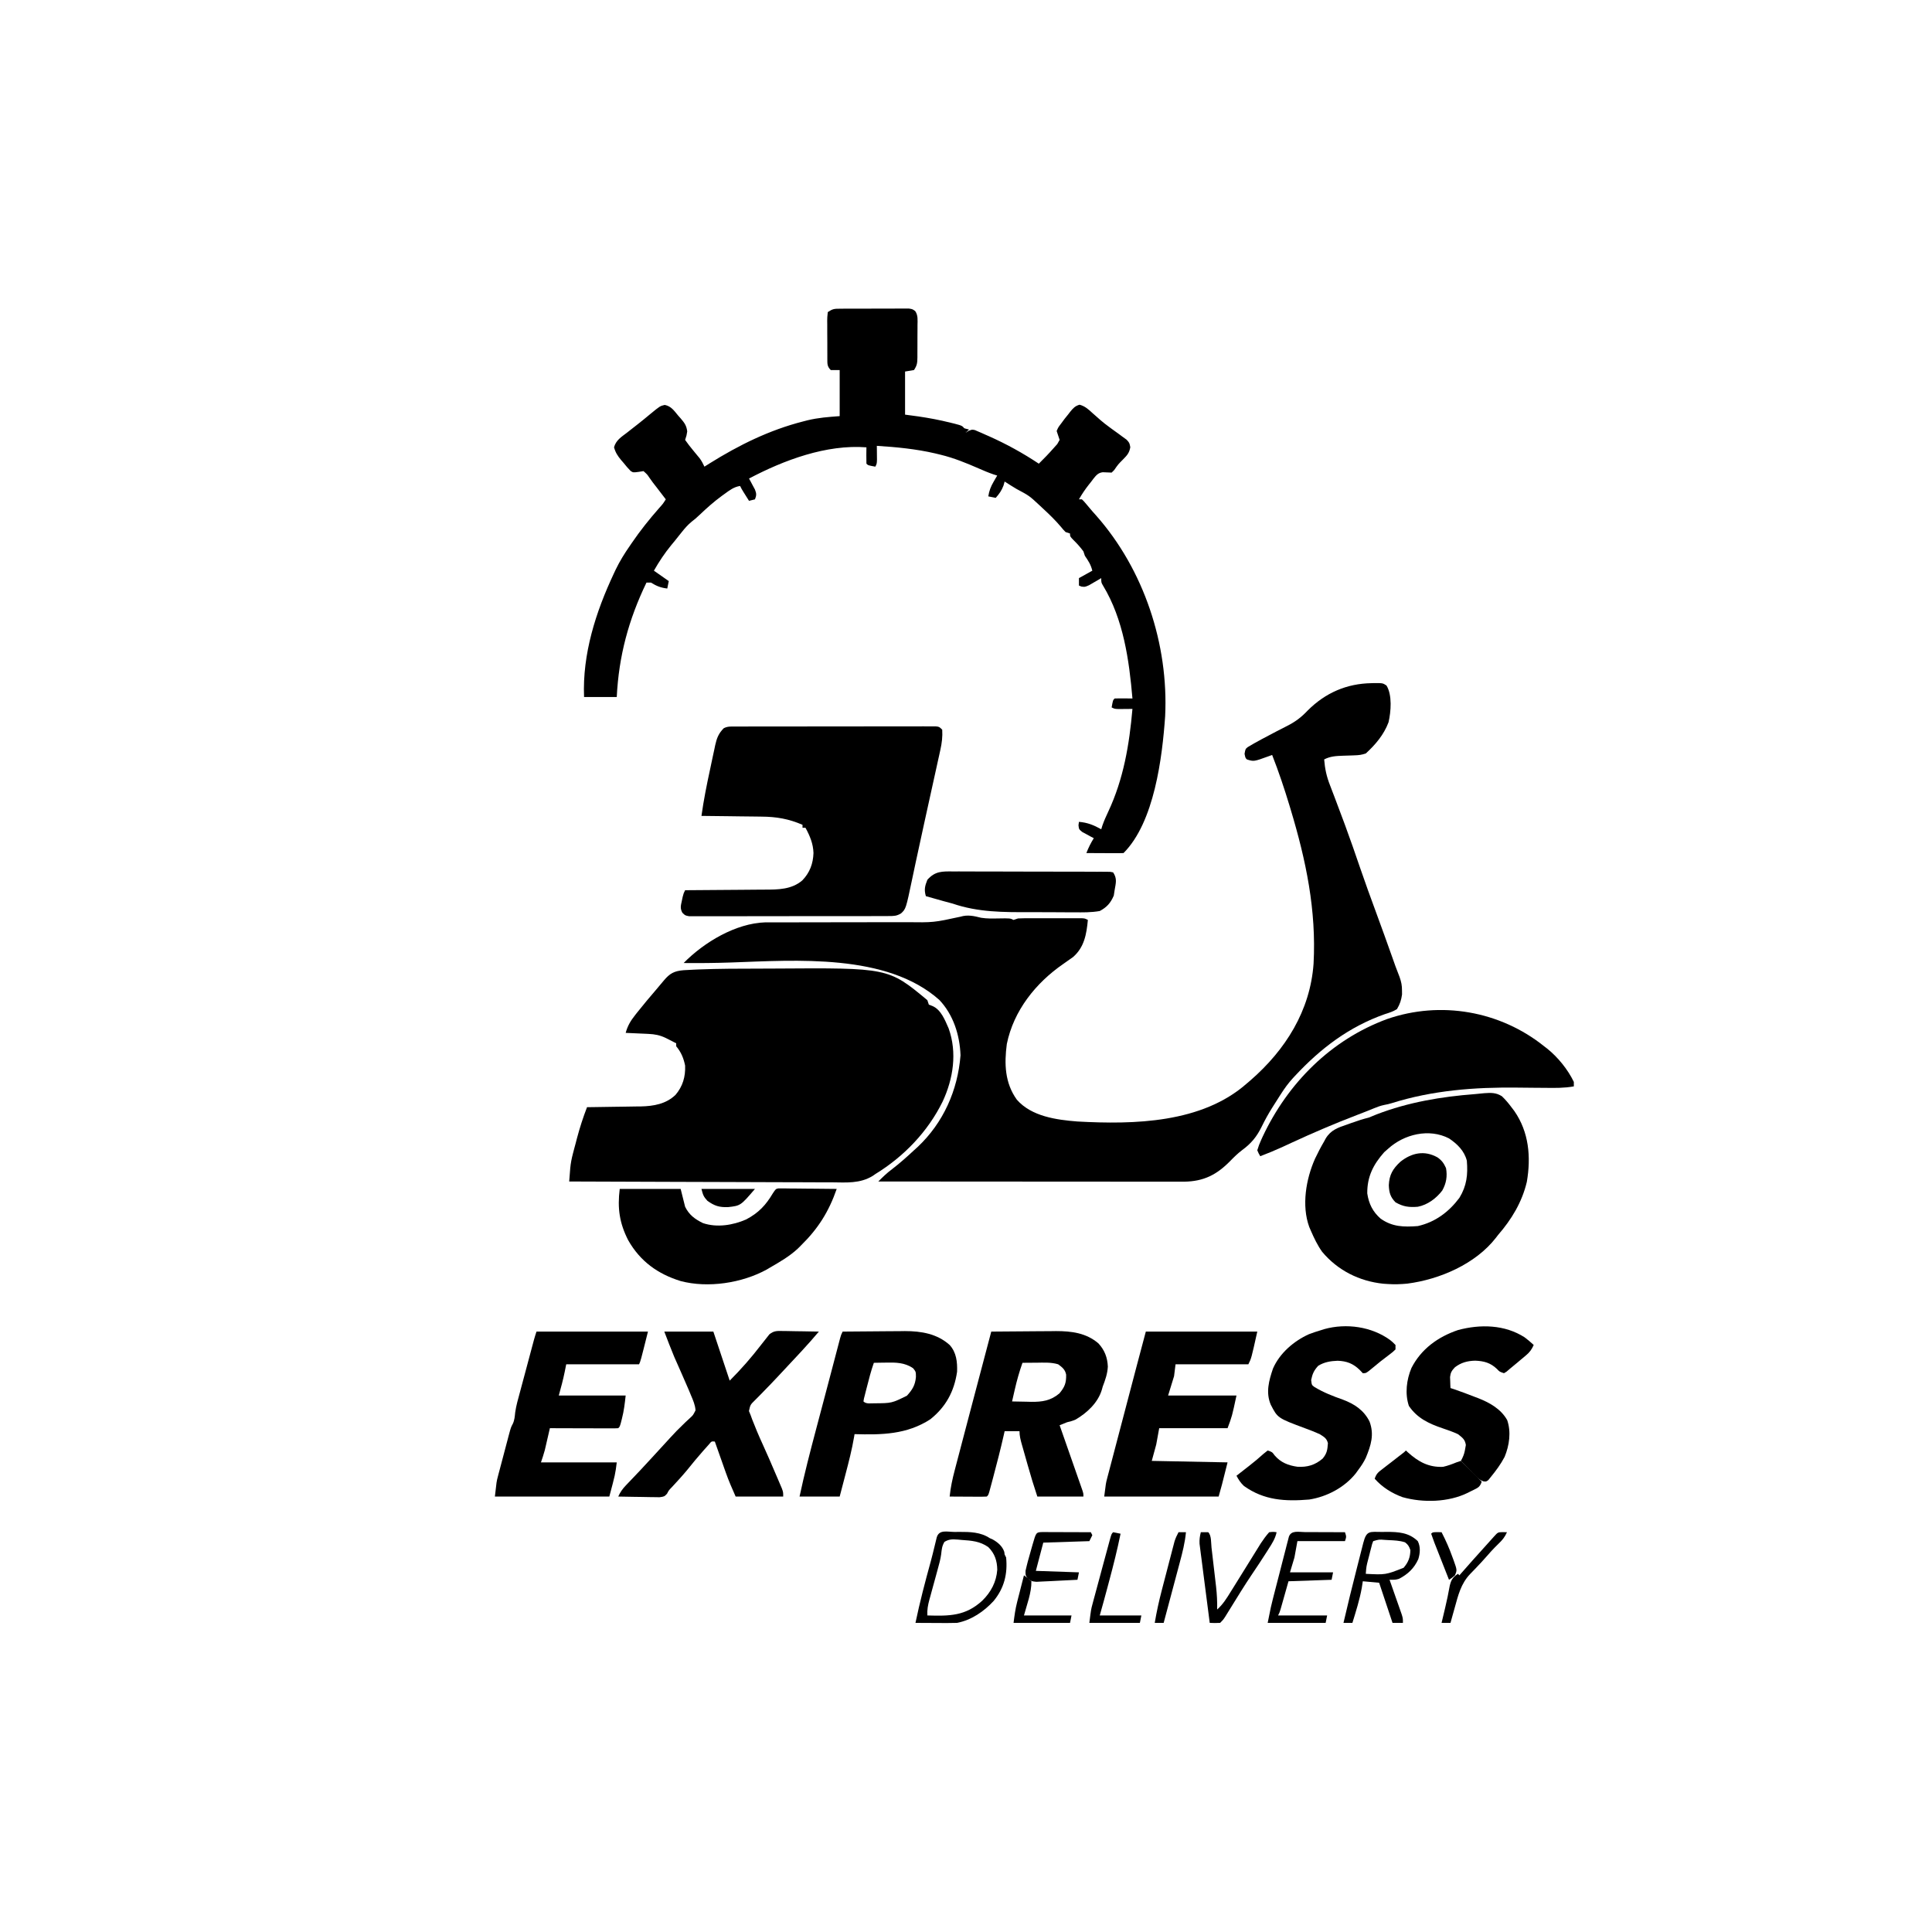 <?xml version="1.0" encoding="UTF-8"?>
<svg version="1.1" xmlns="http://www.w3.org/2000/svg" width="1300" height="1300">
<path d="M0 0 C1.607 -0.014 1.607 -0.014 3.246 -0.029 C4.981 -0.028 4.981 -0.028 6.75 -0.026 C7.937 -0.03 9.124 -0.035 10.348 -0.039 C12.859 -0.045 15.371 -0.045 17.883 -0.041 C21.735 -0.038 25.586 -0.061 29.438 -0.087 C31.875 -0.089 34.313 -0.09 36.75 -0.089 C37.906 -0.098 39.063 -0.107 40.254 -0.117 C41.861 -0.107 41.861 -0.107 43.5 -0.098 C44.444 -0.098 45.387 -0.099 46.359 -0.1 C48.75 0.275 48.75 0.275 50.555 1.579 C52.576 4.447 52.155 7.738 52.113 11.118 C52.114 12.267 52.114 12.267 52.115 13.438 C52.112 15.055 52.103 16.673 52.086 18.29 C52.063 20.766 52.066 23.24 52.072 25.716 C52.067 27.288 52.06 28.859 52.051 30.431 C52.052 31.172 52.053 31.912 52.054 32.675 C52.002 36.412 51.876 38.086 49.75 41.275 C46.78 41.77 46.78 41.77 43.75 42.275 C43.75 51.845 43.75 61.415 43.75 71.275 C46.658 71.667 49.566 72.058 52.562 72.462 C59.923 73.533 67.161 74.899 74.375 76.712 C75.186 76.905 75.996 77.098 76.831 77.297 C82.389 78.763 82.389 78.763 84.273 81.435 C84.431 82.042 84.588 82.649 84.75 83.275 C85.616 82.74 85.616 82.74 86.499 82.195 C88.75 81.275 88.75 81.275 90.71 81.655 C91.39 81.95 92.069 82.244 92.77 82.548 C93.537 82.874 94.305 83.201 95.096 83.537 C95.91 83.904 96.724 84.271 97.562 84.65 C98.828 85.204 98.828 85.204 100.119 85.769 C111.895 91.005 123.013 97.132 133.75 104.275 C137.181 100.892 140.514 97.463 143.688 93.837 C144.501 92.931 145.314 92.025 146.152 91.091 C146.943 89.697 146.943 89.697 147.75 88.275 C147.13 86.26 146.464 84.258 145.75 82.275 C146.82 79.794 146.82 79.794 148.75 77.275 C149.891 75.734 149.891 75.734 151.055 74.161 C151.908 73.092 152.764 72.026 153.625 70.962 C154.047 70.412 154.468 69.863 154.902 69.296 C156.824 66.931 158.201 65.428 161.176 64.599 C164.905 65.578 167.286 67.856 170.062 70.4 C171.22 71.421 172.379 72.44 173.539 73.458 C174.094 73.949 174.648 74.44 175.22 74.946 C177.061 76.545 178.97 78.021 180.938 79.462 C181.539 79.909 182.141 80.357 182.762 80.818 C184.318 81.958 185.885 83.082 187.457 84.2 C188.84 85.227 188.84 85.227 190.25 86.275 C191.106 86.893 191.962 87.512 192.844 88.15 C194.75 90.275 194.75 90.275 195.301 93.204 C194.602 97.102 193.195 98.594 190.438 101.4 C187.112 104.737 187.112 104.737 184.457 108.579 C183.894 109.139 183.33 109.698 182.75 110.275 C180.763 110.204 178.777 110.13 176.792 110.031 C173.551 110.418 172.268 112.202 170.283 114.652 C169.839 115.249 169.395 115.847 168.938 116.462 C168.474 117.04 168.011 117.618 167.533 118.214 C164.999 121.423 162.77 124.712 160.75 128.275 C161.41 128.275 162.07 128.275 162.75 128.275 C164.09 129.568 164.09 129.568 165.688 131.462 C166.31 132.2 166.933 132.937 167.574 133.697 C168.292 134.547 169.01 135.398 169.75 136.275 C170.581 137.208 171.413 138.141 172.27 139.103 C204.47 175.501 221.124 225.904 218.75 274.275 C216.822 301.794 211.51 345.514 190.75 366.275 C188.896 366.362 187.039 366.382 185.184 366.372 C184.059 366.369 182.934 366.366 181.775 366.363 C179.999 366.35 179.999 366.35 178.188 366.337 C177 366.333 175.812 366.328 174.588 366.323 C171.642 366.312 168.696 366.295 165.75 366.275 C167.133 362.697 168.706 359.526 170.75 356.275 C170.028 355.9 169.306 355.524 168.562 355.138 C167.634 354.626 166.706 354.114 165.75 353.587 C164.822 353.088 163.894 352.589 162.938 352.075 C160.75 350.275 160.75 350.275 160.438 347.568 C160.541 346.811 160.644 346.054 160.75 345.275 C166.524 345.756 170.709 347.459 175.75 350.275 C176.003 349.451 176.255 348.627 176.516 347.779 C177.66 344.53 178.996 341.521 180.466 338.415 C190.776 316.452 194.661 293.259 196.75 269.275 C195.485 269.292 195.485 269.292 194.195 269.31 C193.1 269.319 192.004 269.328 190.875 269.337 C189.239 269.355 189.239 269.355 187.57 269.372 C184.75 269.275 184.75 269.275 182.75 268.275 C183.625 263.4 183.625 263.4 184.75 262.275 C186.77 262.202 188.792 262.191 190.812 262.212 C191.917 262.221 193.022 262.23 194.16 262.24 C195.442 262.257 195.442 262.257 196.75 262.275 C194.528 236.4 190.696 209.027 176.98 186.349 C175.75 184.275 175.75 184.275 175.75 181.275 C175.002 181.719 174.255 182.164 173.484 182.622 C172.5 183.188 171.515 183.754 170.5 184.337 C169.525 184.906 168.551 185.474 167.547 186.06 C164.75 187.275 164.75 187.275 162.391 186.958 C161.849 186.733 161.308 186.507 160.75 186.275 C160.75 184.625 160.75 182.975 160.75 181.275 C163.72 179.625 166.69 177.975 169.75 176.275 C168.709 172.109 167.14 169.784 164.75 166.275 C164.42 165.285 164.09 164.295 163.75 163.275 C161.675 160.459 159.504 158.034 157 155.587 C154.75 153.275 154.75 153.275 154.75 151.275 C153.76 150.945 152.77 150.615 151.75 150.275 C150.211 148.699 150.211 148.699 148.57 146.697 C144.856 142.321 140.836 138.417 136.625 134.525 C135.935 133.879 135.246 133.233 134.535 132.568 C127.343 125.862 127.343 125.862 118.75 121.275 C116.036 119.68 113.389 117.99 110.75 116.275 C110.379 117.605 110.379 117.605 110 118.962 C108.711 122.379 107.15 124.554 104.75 127.275 C103.1 126.945 101.45 126.615 99.75 126.275 C100.331 122.514 101.402 119.744 103.312 116.462 C103.768 115.672 104.223 114.882 104.691 114.068 C105.041 113.476 105.39 112.884 105.75 112.275 C104.894 112.003 104.038 111.731 103.156 111.45 C99.762 110.279 96.533 108.916 93.25 107.462 C84.981 103.854 76.532 100.399 67.75 98.275 C66.528 97.977 65.306 97.679 64.047 97.372 C51.026 94.356 38.074 93.116 24.75 92.275 C24.762 93.118 24.773 93.961 24.785 94.829 C24.794 95.925 24.803 97.021 24.812 98.15 C24.824 99.24 24.836 100.331 24.848 101.454 C24.75 104.275 24.75 104.275 23.75 106.275 C18.875 105.4 18.875 105.4 17.75 104.275 C17.678 102.422 17.666 100.566 17.688 98.712 C17.697 97.7 17.706 96.688 17.715 95.646 C17.732 94.472 17.732 94.472 17.75 93.275 C-9.202 91.188 -37.786 101.883 -61.25 114.275 C-60.691 115.288 -60.691 115.288 -60.121 116.322 C-59.648 117.214 -59.175 118.106 -58.688 119.025 C-58.212 119.906 -57.736 120.788 -57.246 121.697 C-56.17 124.482 -56.185 125.544 -57.25 128.275 C-58.57 128.605 -59.89 128.935 -61.25 129.275 C-62.064 127.984 -62.876 126.692 -63.688 125.4 C-64.14 124.68 -64.592 123.961 -65.059 123.22 C-66.25 121.275 -66.25 121.275 -67.25 119.275 C-71.416 119.867 -74.43 122.243 -77.75 124.65 C-78.362 125.089 -78.974 125.529 -79.605 125.982 C-84.965 129.911 -89.819 134.253 -94.629 138.829 C-97.25 141.275 -97.25 141.275 -99.82 143.275 C-102.455 145.443 -104.437 147.734 -106.562 150.4 C-107.339 151.37 -108.115 152.341 -108.914 153.341 C-109.685 154.309 -110.456 155.277 -111.25 156.275 C-111.959 157.129 -112.668 157.984 -113.398 158.865 C-117.958 164.393 -121.694 170.051 -125.25 176.275 C-121.95 178.585 -118.65 180.895 -115.25 183.275 C-115.58 184.925 -115.91 186.575 -116.25 188.275 C-120.691 187.758 -123.482 186.617 -127.25 184.275 C-128.24 184.275 -129.23 184.275 -130.25 184.275 C-142.272 209.164 -148.885 233.708 -150.25 261.275 C-157.51 261.275 -164.77 261.275 -172.25 261.275 C-173.424 232.327 -164.371 204.057 -152.188 178.15 C-151.788 177.297 -151.389 176.445 -150.978 175.566 C-148.188 169.786 -144.924 164.531 -141.25 159.275 C-140.847 158.684 -140.445 158.093 -140.03 157.484 C-134.409 149.247 -128.3 141.621 -121.719 134.138 C-119.207 131.344 -119.207 131.344 -117.25 128.275 C-118.811 126.232 -120.374 124.19 -121.938 122.15 C-122.59 121.295 -122.59 121.295 -123.256 120.423 C-124.138 119.273 -125.029 118.13 -125.927 116.992 C-126.808 115.848 -127.651 114.673 -128.452 113.471 C-129.744 111.529 -129.744 111.529 -132.25 109.275 C-133.938 109.54 -133.938 109.54 -135.66 109.81 C-139.25 110.275 -139.25 110.275 -140.933 109.165 C-142.65 107.429 -144.172 105.626 -145.688 103.712 C-146.228 103.09 -146.769 102.468 -147.326 101.827 C-149.665 98.998 -151.106 96.8 -152.086 93.236 C-150.743 88.48 -147.272 86.37 -143.438 83.462 C-142.665 82.853 -141.893 82.245 -141.097 81.617 C-139.546 80.395 -137.989 79.179 -136.426 77.969 C-133.527 75.711 -130.702 73.373 -127.875 71.025 C-121.15 65.486 -121.15 65.486 -117.957 64.736 C-113.629 65.597 -111.669 68.6 -108.938 71.9 C-108.388 72.517 -107.838 73.135 -107.271 73.771 C-104.705 76.799 -103.344 78.538 -102.832 82.548 C-103.25 85.275 -103.25 85.275 -104.25 88.275 C-102.552 90.713 -100.84 92.944 -98.938 95.212 C-97.917 96.448 -96.9 97.686 -95.887 98.927 C-95.43 99.473 -94.973 100.02 -94.503 100.583 C-93.161 102.394 -92.201 104.236 -91.25 106.275 C-90.136 105.573 -89.022 104.872 -87.875 104.15 C-68.02 91.757 -47.59 81.649 -24.812 75.837 C-23.855 75.59 -22.897 75.343 -21.91 75.089 C-14.516 73.307 -8.044 72.874 -0.25 72.275 C-0.25 62.045 -0.25 51.815 -0.25 41.275 C-2.23 41.275 -4.21 41.275 -6.25 41.275 C-8.821 38.704 -8.508 36.964 -8.554 33.458 C-8.552 32.269 -8.552 32.269 -8.551 31.056 C-8.555 30.242 -8.559 29.429 -8.564 28.59 C-8.57 26.869 -8.57 25.147 -8.566 23.426 C-8.563 20.785 -8.586 18.146 -8.611 15.505 C-8.614 13.835 -8.614 12.164 -8.613 10.493 C-8.622 9.701 -8.632 8.908 -8.641 8.091 C-8.622 5.866 -8.622 5.866 -8.25 2.275 C-4.928 0.06 -3.871 0.019 0 0 Z " fill="#000000" transform="translate(565.25,207.725)"/>
<path d="M0 0 C1.32 0.33 2.64 0.66 4 1 C3.34 1.66 2.68 2.32 2 3 C1.34 2.01 0.68 1.02 0 0 Z " fill="#000000" transform="translate(648,288)"/>
<path d="" fill="#000000" transform="translate(0,0)"/>
<path d="" fill="#000000" transform="translate(0,0)"/>
<path d="" fill="#000000" transform="translate(0,0)"/>
<path d="" fill="#000000" transform="translate(0,0)"/>
<path d="" fill="#000000" transform="translate(0,0)"/>
<path d="M0 0 C0.75 -0.018 1.501 -0.036 2.274 -0.054 C7.576 -0.046 7.576 -0.046 10.07 1.582 C14.012 8.049 13.086 19.108 11.441 26.305 C8.304 34.663 2.66 41.359 -3.875 47.312 C-6.645 48.236 -8.495 48.472 -11.367 48.559 C-12.237 48.591 -13.107 48.624 -14.004 48.658 C-15.827 48.719 -17.65 48.776 -19.473 48.83 C-23.999 49.007 -27.765 49.189 -31.875 51.312 C-31.373 57.616 -30.251 62.826 -27.938 68.688 C-27.299 70.364 -26.661 72.042 -26.023 73.719 C-25.678 74.617 -25.332 75.516 -24.976 76.441 C-22.969 81.677 -21.015 86.932 -19.062 92.188 C-18.638 93.328 -18.214 94.468 -17.777 95.643 C-14.268 105.133 -10.965 114.686 -7.696 124.261 C-4.269 134.261 -0.66 144.187 3.002 154.103 C6.693 164.105 10.298 174.134 13.865 184.18 C14.25 185.263 14.635 186.345 15.031 187.461 C15.39 188.475 15.749 189.488 16.119 190.532 C16.997 192.96 17.93 195.356 18.883 197.754 C20.03 201.039 20.531 203.426 20.5 206.875 C20.508 207.743 20.515 208.61 20.523 209.504 C19.98 213.334 19.098 215.961 17.125 219.312 C14.579 220.95 11.876 221.786 9 222.688 C-15.111 231.183 -34.135 245.638 -51.438 264.188 C-52.171 264.972 -52.171 264.972 -52.918 265.773 C-55.947 269.092 -58.469 272.524 -60.875 276.312 C-61.244 276.883 -61.613 277.454 -61.992 278.042 C-63.215 279.938 -64.422 281.842 -65.625 283.75 C-66.064 284.442 -66.503 285.135 -66.955 285.848 C-69.5 289.917 -71.771 294.02 -73.872 298.333 C-77.217 305.148 -80.884 309.659 -87.07 314.191 C-90.043 316.439 -92.537 318.884 -95.125 321.562 C-104.188 330.783 -112.924 335.238 -126.016 335.436 C-127.574 335.44 -129.131 335.438 -130.689 335.433 C-131.553 335.434 -132.416 335.434 -133.306 335.435 C-136.186 335.437 -139.067 335.431 -141.947 335.426 C-144.017 335.426 -146.087 335.426 -148.157 335.426 C-153.768 335.427 -159.379 335.421 -164.99 335.414 C-170.857 335.408 -176.724 335.407 -182.591 335.406 C-193.697 335.403 -204.803 335.395 -215.909 335.385 C-228.555 335.373 -241.201 335.368 -253.846 335.363 C-279.856 335.352 -305.865 335.335 -331.875 335.312 C-328.928 332.334 -326.051 329.561 -322.688 327.062 C-317.492 323.08 -312.662 318.775 -307.875 314.312 C-307.049 313.564 -306.222 312.815 -305.371 312.043 C-288.062 295.709 -278.463 274.002 -276.562 250.438 C-277.052 236.801 -281.354 223.147 -290.848 213.113 C-326.261 181.657 -387.397 186.454 -431.14 187.954 C-441.723 188.312 -452.287 188.427 -462.875 188.312 C-449.158 174.361 -427.873 161.57 -407.908 160.941 C-405.735 160.927 -403.562 160.928 -401.39 160.944 C-400.193 160.94 -398.996 160.936 -397.763 160.932 C-394.513 160.924 -391.263 160.929 -388.013 160.938 C-384.586 160.944 -381.159 160.929 -377.732 160.916 C-367.558 160.88 -357.383 160.873 -347.209 160.876 C-339.295 160.878 -331.382 160.87 -323.468 160.836 C-320.07 160.822 -316.672 160.816 -313.274 160.829 C-294.683 161.066 -294.683 161.066 -276.658 157.151 C-271.725 155.664 -267.61 156.628 -262.676 157.863 C-258.831 158.48 -255.073 158.378 -251.188 158.312 C-243.144 158.178 -243.144 158.178 -240.875 159.312 C-239.885 158.982 -238.895 158.653 -237.875 158.312 C-236.397 158.221 -234.916 158.185 -233.435 158.183 C-232.541 158.18 -231.647 158.177 -230.725 158.174 C-229.763 158.176 -228.8 158.178 -227.809 158.18 C-226.819 158.179 -225.829 158.178 -224.809 158.177 C-222.717 158.176 -220.625 158.178 -218.532 158.182 C-215.322 158.187 -212.111 158.182 -208.9 158.176 C-206.87 158.176 -204.839 158.178 -202.809 158.18 C-201.844 158.178 -200.879 158.176 -199.886 158.174 C-198.995 158.177 -198.103 158.18 -197.185 158.183 C-196.399 158.184 -195.613 158.185 -194.804 158.186 C-192.875 158.312 -192.875 158.312 -190.875 159.312 C-191.764 168.91 -193.295 177.771 -200.875 184.312 C-203.049 185.879 -205.231 187.418 -207.438 188.938 C-225.958 201.718 -240.839 220.355 -245.406 242.785 C-247.18 256.132 -246.765 269.008 -238.656 280.277 C-228.799 291.539 -212.066 293.824 -197.938 294.938 C-159.755 297.05 -114.141 296.086 -83.875 269.312 C-82.684 268.299 -82.684 268.299 -81.469 267.266 C-57.88 246.734 -41.242 220.4 -39.004 188.71 C-37.072 152.782 -44.079 119.307 -54.375 85.125 C-54.65 84.21 -54.925 83.296 -55.208 82.353 C-58.688 70.836 -62.488 59.516 -66.875 48.312 C-67.747 48.629 -68.62 48.945 -69.519 49.271 C-79.207 52.784 -79.207 52.784 -83.875 51.312 C-84.875 50.312 -84.875 50.312 -85.438 47.562 C-84.875 44.312 -84.875 44.312 -83.362 43.057 C-82.701 42.671 -82.04 42.285 -81.359 41.887 C-80.632 41.458 -79.904 41.03 -79.155 40.588 C-75.651 38.628 -72.125 36.726 -68.562 34.875 C-67.068 34.086 -65.573 33.297 -64.078 32.508 C-61.599 31.206 -59.114 29.932 -56.609 28.68 C-51.108 25.868 -47.175 22.887 -42.953 18.391 C-30.994 6.432 -16.638 0.275 0 0 Z " fill="#000000" transform="translate(922.875,459.688)"/>
<path d="M0 0 C1.203 -0.004 2.406 -0.009 3.646 -0.013 C4.986 -0.013 6.326 -0.012 7.666 -0.012 C9.072 -0.015 10.478 -0.018 11.884 -0.022 C15.708 -0.031 19.533 -0.033 23.357 -0.034 C26.545 -0.034 29.734 -0.038 32.923 -0.042 C40.442 -0.05 47.962 -0.052 55.481 -0.052 C63.249 -0.051 71.016 -0.062 78.783 -0.077 C85.444 -0.09 92.105 -0.096 98.766 -0.095 C102.747 -0.095 106.729 -0.098 110.711 -0.108 C114.454 -0.118 118.196 -0.118 121.939 -0.111 C123.315 -0.11 124.692 -0.112 126.068 -0.118 C127.941 -0.126 129.815 -0.12 131.688 -0.114 C132.738 -0.114 133.788 -0.115 134.87 -0.115 C137.344 0.134 137.344 0.134 139.344 2.134 C139.642 6.856 139.11 11.071 138.094 15.675 C137.819 16.938 137.545 18.201 137.262 19.501 C136.956 20.871 136.65 22.241 136.344 23.61 C136.029 25.048 135.714 26.485 135.4 27.923 C134.562 31.749 133.716 35.572 132.868 39.396 C131.995 43.334 131.13 47.275 130.265 51.215 C129.238 55.891 128.21 60.566 127.179 65.241 C125.315 73.692 123.471 82.146 121.672 90.61 C121.486 91.484 121.3 92.358 121.108 93.258 C120.447 96.365 119.785 99.471 119.134 102.58 C114.923 122.653 114.923 122.653 111.654 125.718 C108.731 127.509 106.872 127.513 103.454 127.521 C102.25 127.531 101.046 127.541 99.805 127.551 C98.487 127.547 97.169 127.542 95.811 127.538 C94.406 127.543 93.002 127.55 91.597 127.559 C87.785 127.577 83.973 127.575 80.161 127.57 C76.98 127.567 73.799 127.573 70.618 127.579 C63.116 127.593 55.613 127.591 48.111 127.58 C40.366 127.568 32.622 127.582 24.877 127.609 C18.23 127.631 11.583 127.638 4.935 127.632 C0.964 127.629 -3.007 127.631 -6.978 127.648 C-10.71 127.664 -14.442 127.66 -18.174 127.641 C-19.545 127.637 -20.916 127.64 -22.287 127.651 C-24.156 127.664 -26.025 127.65 -27.893 127.635 C-28.94 127.635 -29.986 127.634 -31.065 127.634 C-33.656 127.134 -33.656 127.134 -35.523 125.273 C-37.073 122.346 -36.612 120.705 -35.906 117.509 C-35.705 116.547 -35.504 115.585 -35.297 114.595 C-34.656 112.134 -34.656 112.134 -33.656 110.134 C-32.839 110.13 -32.022 110.126 -31.18 110.123 C-23.442 110.085 -15.704 110.028 -7.967 109.95 C-3.99 109.91 -0.013 109.878 3.964 109.863 C7.809 109.847 11.654 109.813 15.499 109.765 C16.959 109.751 18.419 109.743 19.879 109.742 C28.891 109.731 38.076 109.702 45.242 103.488 C50.258 98.262 52.456 92.305 52.719 85.134 C52.526 78.847 50.327 73.64 47.344 68.134 C46.684 68.134 46.024 68.134 45.344 68.134 C45.344 67.474 45.344 66.814 45.344 66.134 C36.13 62.141 27.79 60.68 17.774 60.622 C16.612 60.604 15.449 60.586 14.252 60.568 C10.574 60.514 6.897 60.48 3.219 60.446 C0.711 60.413 -1.797 60.379 -4.304 60.343 C-10.421 60.258 -16.538 60.19 -22.656 60.134 C-21.197 49.619 -19.129 39.282 -16.88 28.911 C-16.277 26.114 -15.693 23.313 -15.109 20.513 C-14.722 18.719 -14.334 16.926 -13.945 15.134 C-13.69 13.888 -13.69 13.888 -13.43 12.618 C-12.373 7.872 -11.179 4.689 -7.656 1.134 C-4.995 -0.197 -2.981 0.005 0 0 Z " fill="#000000" transform="translate(494.656,488.866)"/>
<path d="M0 0 C1.738 -0.008 1.738 -0.008 3.51 -0.017 C7.332 -0.029 11.152 -0.004 14.974 0.021 C17.628 0.023 20.283 0.023 22.938 0.021 C28.496 0.021 34.054 0.041 39.612 0.073 C46.041 0.11 52.47 0.119 58.899 0.112 C65.087 0.106 71.274 0.116 77.461 0.136 C80.094 0.143 82.727 0.146 85.36 0.145 C89.031 0.147 92.701 0.168 96.371 0.195 C97.467 0.192 98.563 0.189 99.693 0.186 C101.186 0.203 101.186 0.203 102.709 0.221 C103.577 0.225 104.445 0.228 105.339 0.232 C106.028 0.359 106.717 0.485 107.427 0.615 C110.256 4.859 109.246 7.764 108.427 12.615 C108.241 13.811 108.056 15.008 107.864 16.24 C105.75 21.204 103.219 24.052 98.427 26.615 C92.639 27.644 86.93 27.553 81.067 27.475 C79.356 27.474 77.644 27.476 75.932 27.481 C72.344 27.482 68.757 27.459 65.169 27.418 C60.63 27.367 56.093 27.369 51.554 27.388 C33.612 27.445 16.581 27.499 -0.573 21.615 C-2.533 21.074 -4.496 20.544 -6.464 20.033 C-7.918 19.626 -9.371 19.216 -10.823 18.803 C-11.592 18.587 -12.36 18.371 -13.151 18.148 C-14.959 17.64 -16.766 17.128 -18.573 16.615 C-19.85 12.356 -19.253 9.778 -17.573 5.615 C-12.368 -0.289 -7.572 -0.092 0 0 Z " fill="#000000" transform="translate(641.573,586.385)"/>
<path d="M0 0 C3.233 -0.004 6.466 -0.018 9.699 -0.041 C86.174 -0.565 86.174 -0.565 112.415 21.24 C112.745 22.23 113.075 23.22 113.415 24.24 C114.573 24.679 114.573 24.679 115.755 25.127 C121.624 27.583 124.296 34.712 126.751 40.26 C132.544 56.591 129.87 74.07 122.679 89.493 C112.698 109.765 96.628 126.465 77.415 138.24 C76.803 138.664 76.191 139.087 75.561 139.523 C66.994 144.722 57.962 143.907 48.287 143.808 C46.355 143.806 44.422 143.807 42.49 143.81 C37.267 143.812 32.045 143.782 26.823 143.747 C21.356 143.716 15.89 143.713 10.423 143.707 C0.082 143.692 -10.259 143.651 -20.6 143.6 C-32.378 143.544 -44.155 143.517 -55.933 143.492 C-80.151 143.44 -104.368 143.352 -128.585 143.24 C-128.435 141.316 -128.283 139.393 -128.128 137.469 C-128.044 136.398 -127.959 135.327 -127.872 134.223 C-127.552 130.899 -126.946 127.777 -126.097 124.549 C-125.802 123.419 -125.508 122.289 -125.204 121.125 C-124.897 119.987 -124.589 118.85 -124.273 117.678 C-123.977 116.536 -123.681 115.395 -123.376 114.219 C-121.486 107.069 -119.245 100.14 -116.585 93.24 C-115.305 93.226 -114.024 93.211 -112.705 93.196 C-107.915 93.138 -103.125 93.06 -98.336 92.978 C-96.27 92.945 -94.204 92.917 -92.138 92.894 C-89.154 92.86 -86.171 92.808 -83.187 92.752 C-81.821 92.742 -81.821 92.742 -80.427 92.733 C-71.79 92.538 -63.478 91.129 -57.054 84.963 C-52.173 79.238 -50.273 72.731 -50.585 65.24 C-51.611 60.234 -53.281 56.174 -56.585 52.24 C-56.585 51.58 -56.585 50.92 -56.585 50.24 C-57.121 49.972 -57.658 49.704 -58.21 49.428 C-60.01 48.528 -61.8 47.607 -63.585 46.678 C-67.588 44.76 -70.936 44.122 -75.351 43.924 C-76.24 43.882 -77.13 43.84 -78.046 43.797 C-79.427 43.738 -79.427 43.738 -80.835 43.678 C-81.771 43.635 -82.707 43.591 -83.671 43.547 C-85.976 43.441 -88.28 43.339 -90.585 43.24 C-89.247 38.385 -87.261 35.118 -84.148 31.178 C-83.712 30.623 -83.276 30.069 -82.827 29.498 C-78.712 24.305 -74.44 19.242 -70.128 14.213 C-68.361 12.147 -66.616 10.072 -64.886 7.975 C-60.846 3.173 -57.934 1.628 -51.705 1.073 C-49.321 0.917 -46.937 0.799 -44.55 0.693 C-43.607 0.652 -42.663 0.61 -41.691 0.567 C-27.801 0.022 -13.899 0.016 0 0 Z " fill="#000000" transform="translate(511.585,651.76)"/>
<path d="M0 0 C0.669 0.514 1.338 1.029 2.027 1.559 C9.269 7.356 15.972 15.614 20 24 C20 24.99 20 25.98 20 27 C13.592 28.171 7.33 28.077 0.832 27.992 C-1.615 27.975 -4.062 27.958 -6.51 27.941 C-10.313 27.911 -14.116 27.876 -17.919 27.829 C-46.712 27.49 -75.088 29.651 -102.689 38.334 C-105 39 -105 39 -107.509 39.478 C-110.018 40.004 -112.165 40.774 -114.527 41.762 C-118.314 43.317 -122.114 44.818 -125.941 46.27 C-140.817 51.963 -155.354 58.179 -169.807 64.872 C-171.134 65.487 -172.462 66.101 -173.789 66.715 C-174.417 67.005 -175.046 67.296 -175.693 67.596 C-180.728 69.909 -185.822 72.03 -191 74 C-192.059 72.204 -192.059 72.204 -193 70 C-192.25 67.426 -191.437 65.281 -190.312 62.875 C-189.836 61.829 -189.836 61.829 -189.351 60.762 C-172.366 24.636 -143.267 -4.451 -105.625 -18.312 C-69.614 -30.775 -29.609 -23.747 0 0 Z " fill="#000000" transform="translate(1039,704)"/>
<path d="M0 0 C4.554 -0.321 7.933 -0.447 11.875 2.035 C14.305 4.349 16.298 6.722 18.301 9.414 C18.949 10.269 19.598 11.123 20.266 12.004 C30.104 26.168 31.539 42.915 28.676 59.637 C25.457 73.302 18.436 84.907 9.301 95.414 C8.846 96.012 8.391 96.61 7.922 97.227 C-5.844 114.979 -30.069 125.342 -51.758 128.137 C-56.126 128.549 -60.319 128.706 -64.699 128.414 C-65.745 128.346 -66.79 128.277 -67.867 128.207 C-84.013 126.547 -98.626 119.235 -109.07 106.707 C-112.242 102.242 -114.535 97.43 -116.699 92.414 C-117.214 91.229 -117.214 91.229 -117.738 90.02 C-122.988 75.621 -119.929 57.715 -113.828 44.035 C-111.94 40.065 -109.937 36.198 -107.699 32.414 C-107.37 31.8 -107.042 31.186 -106.703 30.553 C-103.205 24.73 -98.377 23.149 -92.137 21.039 C-91.191 20.697 -90.246 20.356 -89.271 20.004 C-85.439 18.633 -81.648 17.397 -77.699 16.414 C-75.902 15.698 -74.111 14.967 -72.324 14.227 C-51.154 6.088 -28.891 2.337 -6.338 0.621 C-4.222 0.455 -2.11 0.236 0 0 Z M-64.699 37.414 C-65.999 38.559 -65.999 38.559 -67.324 39.727 C-74.686 48.057 -78.79 56.173 -78.699 67.414 C-77.667 74.388 -75.022 79.759 -69.699 84.414 C-61.854 89.984 -54.081 90.123 -44.699 89.414 C-32.971 86.783 -23.82 79.935 -16.699 70.414 C-11.76 62.32 -10.918 54.854 -11.699 45.414 C-13.415 38.748 -18.106 34.176 -23.699 30.414 C-37.101 23.493 -53.929 27.572 -64.699 37.414 Z " fill="#000000" transform="translate(998.699,735.586)"/>
<path d="" fill="#000000" transform="translate(0,0)"/>
<path d="M0 0 C2.964 2.064 4.314 3.97 5.801 7.254 C6.774 12.719 5.981 17.5 3.266 22.332 C-0.757 27.61 -6.634 31.997 -13.199 33.254 C-19.051 33.718 -22.983 33.263 -28.199 30.254 C-31.708 26.655 -32.492 23.699 -32.699 18.816 C-32.402 11.746 -30.038 7.766 -24.949 3.004 C-17.346 -3.073 -8.749 -4.876 0 0 Z " fill="#000000" transform="translate(967.199,778.746)"/>
<path d="M0 0 C13.53 0 27.06 0 41 0 C41.99 3.96 42.98 7.92 44 12 C46.699 17.499 50.6 20.353 56 23 C65.42 26.181 76.215 24.417 85.059 20.543 C93.309 16.215 98.292 10.965 103 3 C105 0 105 0 106.797 -0.361 C107.883 -0.351 107.883 -0.351 108.991 -0.341 C110.222 -0.34 110.222 -0.34 111.478 -0.34 C112.364 -0.324 113.251 -0.309 114.164 -0.293 C115.071 -0.289 115.978 -0.284 116.913 -0.28 C119.817 -0.263 122.721 -0.226 125.625 -0.188 C127.591 -0.172 129.557 -0.159 131.523 -0.146 C136.349 -0.113 141.174 -0.062 146 0 C140.677 15.322 133.541 26.66 122 38 C120.966 39.033 120.966 39.033 119.91 40.086 C114.274 45.353 107.648 49.158 101 53 C100.323 53.402 99.646 53.804 98.949 54.219 C82.289 63.38 59.391 66.86 41 62 C25.598 57.247 13.742 48.704 5.688 34.5 C-0.206 22.953 -1.617 12.938 0 0 Z " fill="#000000" transform="translate(417,800)"/>
<path d="M0 0 C11.88 0 23.76 0 36 0 C26.326 11.287 26.326 11.287 17.887 12.238 C12.011 12.437 8.79 11.448 4 8 C1.376 5.201 0.966 3.863 0 0 Z " fill="#000000" transform="translate(472,800)"/>
<path d="M0 0 C1.672 1.367 1.672 1.367 3.672 3.367 C3.672 4.357 3.672 5.347 3.672 6.367 C1.836 8.129 1.836 8.129 -0.703 10.055 C-1.608 10.749 -2.513 11.444 -3.445 12.16 C-4.872 13.253 -4.872 13.253 -6.328 14.367 C-8.989 16.538 -11.645 18.716 -14.297 20.898 C-16.328 22.367 -16.328 22.367 -18.328 22.367 C-19.411 21.223 -19.411 21.223 -20.516 20.055 C-24.958 15.809 -29.186 14.207 -35.266 13.992 C-40.017 14.166 -44.23 14.856 -48.328 17.367 C-51.232 20.561 -52.191 22.717 -53.078 26.93 C-52.699 30.299 -52.699 30.299 -50.856 31.66 C-44.764 35.345 -38.448 37.788 -31.75 40.152 C-23.954 43.082 -17.665 47.216 -13.828 54.805 C-10.488 63.663 -12.842 70.904 -16.328 79.367 C-17.737 82.278 -19.378 84.791 -21.328 87.367 C-21.908 88.169 -22.488 88.971 -23.086 89.797 C-30.611 99.21 -42.397 105.476 -54.328 107.367 C-70.544 108.726 -84.753 107.948 -98.305 98.246 C-100.548 96.163 -101.882 94.051 -103.328 91.367 C-101.934 90.281 -101.934 90.281 -100.512 89.172 C-99.263 88.195 -98.014 87.219 -96.766 86.242 C-96.124 85.742 -95.482 85.241 -94.821 84.726 C-91.494 82.118 -88.263 79.469 -85.141 76.617 C-84.213 75.875 -83.284 75.132 -82.328 74.367 C-79.328 75.367 -79.328 75.367 -77.641 77.68 C-73.523 82.465 -68.581 84.409 -62.391 85.305 C-55.671 85.729 -50.449 84.178 -45.328 79.805 C-42.423 76.264 -42.135 74.005 -41.805 69.438 C-42.651 66.089 -44.451 65.218 -47.328 63.367 C-50.543 61.902 -53.83 60.66 -57.141 59.43 C-75.643 52.545 -75.643 52.545 -80.301 43.473 C-83.708 35.287 -81.518 27.358 -78.766 19.242 C-74.263 8.891 -64.729 0.707 -54.566 -3.879 C-51.844 -4.916 -49.122 -5.808 -46.328 -6.633 C-45.272 -6.971 -45.272 -6.971 -44.195 -7.316 C-29.411 -11.392 -12.413 -9.007 0 0 Z " fill="#000000" transform="translate(935.328,901.633)"/>
<path d="M0 0 C2.118 1.625 4.123 3.282 6.066 5.109 C4.753 8.075 3.428 9.937 0.949 12.02 C0.038 12.792 0.038 12.792 -0.891 13.58 C-1.524 14.105 -2.156 14.631 -2.809 15.172 C-3.434 15.701 -4.059 16.23 -4.703 16.775 C-6.435 18.235 -8.183 19.673 -9.934 21.109 C-10.679 21.747 -11.424 22.386 -12.191 23.043 C-13.054 23.571 -13.054 23.571 -13.934 24.109 C-16.934 23.109 -16.934 23.109 -18.684 21.234 C-23.125 17.039 -27.413 15.911 -33.371 15.672 C-38.561 15.822 -42.773 16.93 -46.934 20.109 C-49.058 22.365 -49.874 23.584 -50.227 26.688 C-50.174 28.01 -50.174 28.01 -50.121 29.359 C-50.094 30.251 -50.067 31.143 -50.039 32.062 C-49.987 33.076 -49.987 33.076 -49.934 34.109 C-48.754 34.488 -48.754 34.488 -47.551 34.875 C-43.007 36.426 -38.532 38.118 -34.059 39.859 C-33.199 40.182 -32.339 40.504 -31.453 40.836 C-23.621 43.902 -16.043 48.098 -11.781 55.652 C-9.009 63.687 -10.337 72.725 -13.523 80.434 C-16.128 85.375 -19.391 89.802 -22.934 94.109 C-23.427 94.728 -23.921 95.347 -24.43 95.984 C-25.934 97.109 -25.934 97.109 -27.825 96.864 C-30.246 95.998 -31.385 95.004 -33.168 93.168 C-34.028 92.293 -34.028 92.293 -34.906 91.4 C-35.493 90.789 -36.079 90.177 -36.684 89.547 C-37.286 88.931 -37.888 88.316 -38.508 87.682 C-39.99 86.164 -41.463 84.638 -42.934 83.109 C-42.616 82.494 -42.298 81.879 -41.97 81.246 C-40.883 79.005 -40.375 77.129 -39.996 74.672 C-39.863 73.931 -39.731 73.189 -39.594 72.426 C-40.15 68.634 -41.948 67.443 -44.934 65.109 C-48.288 63.549 -51.744 62.357 -55.246 61.172 C-64.426 58.064 -72.34 54.388 -77.934 46.109 C-80.684 37.859 -79.507 28.467 -76.188 20.566 C-69.662 7.78 -58.283 -0.388 -44.875 -4.926 C-29.854 -8.958 -13.384 -8.625 0 0 Z " fill="#000000" transform="translate(1025.934,899.891)"/>
<path d="M0 0 C24.75 0 49.5 0 75 0 C70 20 70 20 69 22 C52.83 22 36.66 22 20 22 C19.505 24.475 19.505 24.475 19 27 C17.922 32.391 16.446 37.696 15 43 C29.85 43 44.7 43 60 43 C59.384 48.548 58.858 53.229 57.5 58.5 C57.242 59.521 56.984 60.542 56.719 61.594 C56 64 56 64 55 65 C53.557 65.093 52.11 65.117 50.664 65.114 C49.743 65.113 48.822 65.113 47.873 65.113 C46.872 65.108 45.871 65.103 44.84 65.098 C43.31 65.096 43.31 65.096 41.75 65.093 C38.479 65.088 35.208 65.075 31.938 65.062 C29.726 65.057 27.514 65.053 25.303 65.049 C19.868 65.038 14.434 65.021 9 65 C8.734 66.158 8.469 67.315 8.195 68.508 C7.839 70.047 7.482 71.586 7.125 73.125 C6.951 73.886 6.777 74.646 6.598 75.43 C6.424 76.177 6.25 76.925 6.07 77.695 C5.913 78.376 5.756 79.057 5.594 79.758 C4.856 82.542 3.911 85.268 3 88 C19.83 88 36.66 88 54 88 C53 96 53 96 49 111 C23.59 111 -1.82 111 -28 111 C-26.875 100.873 -26.875 100.873 -26 97.553 C-25.807 96.806 -25.613 96.059 -25.413 95.289 C-25.206 94.517 -24.999 93.745 -24.785 92.949 C-24.569 92.128 -24.354 91.307 -24.131 90.461 C-23.678 88.741 -23.221 87.023 -22.762 85.305 C-22.06 82.679 -21.37 80.05 -20.682 77.42 C-20.238 75.742 -19.793 74.064 -19.348 72.387 C-19.142 71.604 -18.937 70.822 -18.726 70.016 C-17.214 64.4 -17.214 64.4 -15.916 61.976 C-14.76 59.481 -14.62 57.055 -14.331 54.345 C-13.671 49.674 -12.323 45.152 -11.094 40.605 C-10.809 39.536 -10.524 38.467 -10.231 37.366 C-9.325 33.972 -8.413 30.58 -7.5 27.188 C-6.886 24.889 -6.273 22.59 -5.66 20.291 C-4.54 16.097 -3.419 11.903 -2.291 7.712 C-2.065 6.872 -1.84 6.032 -1.607 5.167 C-1.121 3.43 -0.57 1.711 0 0 Z " fill="#000000" transform="translate(361,896)"/>
<path d="M0 0 C10.89 0 21.78 0 33 0 C36.63 10.89 40.26 21.78 44 33 C51.642 25.358 58.625 17.394 65.194 8.823 C66.444 7.2 67.721 5.599 69 4 C69.563 3.284 70.126 2.568 70.707 1.831 C73.916 -0.731 76.105 -0.457 80.172 -0.391 C81.196 -0.382 81.196 -0.382 82.24 -0.373 C84.411 -0.351 86.58 -0.301 88.75 -0.25 C90.225 -0.23 91.7 -0.212 93.176 -0.195 C96.784 -0.151 100.392 -0.082 104 0 C100.274 4.395 96.485 8.716 92.562 12.938 C92.054 13.486 91.546 14.035 91.023 14.6 C87.531 18.365 84.024 22.117 80.511 25.862 C79.254 27.204 77.998 28.547 76.744 29.892 C73.503 33.362 70.232 36.794 66.898 40.176 C66.244 40.849 65.59 41.523 64.916 42.217 C63.665 43.504 62.403 44.779 61.127 46.041 C57.867 49.23 57.867 49.23 56.953 53.48 C57.299 54.312 57.644 55.143 58 56 C58.407 57.116 58.815 58.233 59.234 59.383 C59.735 60.632 60.24 61.879 60.75 63.125 C61.24 64.344 61.73 65.564 62.234 66.82 C63.537 69.961 64.925 73.056 66.34 76.148 C69.27 82.554 72.054 89.019 74.812 95.5 C75.315 96.665 75.817 97.831 76.334 99.031 C76.808 100.145 77.281 101.259 77.77 102.406 C78.199 103.41 78.628 104.413 79.07 105.447 C80 108 80 108 80 111 C69.44 111 58.88 111 48 111 C45.604 105.608 43.371 100.51 41.422 94.996 C40.984 93.762 40.545 92.528 40.094 91.256 C39.646 89.983 39.198 88.71 38.75 87.438 C38.287 86.129 37.823 84.821 37.359 83.514 C36.236 80.344 35.117 77.172 34 74 C31.757 73.767 31.757 73.767 29.934 76.02 C28.698 77.402 28.698 77.402 27.438 78.812 C26.77 79.557 26.77 79.557 26.09 80.316 C22.361 84.511 18.827 88.854 15.305 93.223 C12.056 97.137 8.624 100.861 5.164 104.59 C2.993 106.832 2.993 106.832 1.807 109.126 C0 111 0 111 -3.186 111.454 C-4.469 111.433 -5.752 111.412 -7.074 111.391 C-7.758 111.385 -8.442 111.379 -9.146 111.373 C-11.328 111.351 -13.507 111.301 -15.688 111.25 C-17.167 111.23 -18.647 111.212 -20.127 111.195 C-23.752 111.151 -27.376 111.082 -31 111 C-29.658 108.033 -28.157 105.881 -25.91 103.531 C-24.989 102.56 -24.989 102.56 -24.05 101.57 C-23.394 100.887 -22.738 100.204 -22.062 99.5 C-20.692 98.056 -19.322 96.612 -17.953 95.168 C-16.941 94.103 -16.941 94.103 -15.908 93.017 C-13.346 90.309 -10.827 87.565 -8.312 84.812 C-5.074 81.268 -1.833 77.726 1.427 74.201 C2.428 73.115 3.425 72.026 4.417 70.932 C7.033 68.06 9.703 65.305 12.531 62.641 C13.386 61.804 13.386 61.804 14.258 60.951 C15.349 59.887 16.464 58.848 17.607 57.84 C19.374 56.212 19.374 56.212 21 53 C20.768 49.38 19.407 46.315 18 43 C17.304 41.315 17.304 41.315 16.594 39.596 C14.978 35.774 13.311 31.979 11.625 28.188 C10.767 26.25 9.911 24.311 9.058 22.371 C8.28 20.602 7.497 18.837 6.713 17.071 C4.341 11.435 2.195 5.707 0 0 Z " fill="#000000" transform="translate(447,896)"/>
<path d="M0 0 C7.043 -0.077 14.087 -0.129 21.13 -0.165 C23.522 -0.18 25.914 -0.2 28.305 -0.226 C31.761 -0.263 35.216 -0.28 38.672 -0.293 C39.726 -0.308 40.779 -0.324 41.865 -0.34 C52.893 -0.342 63.554 1.431 72 9 C76.565 14.059 77.218 20.39 77 27 C75.067 40.241 69.492 50.629 59 59 C43.142 69.301 26.276 69.52 8 69 C7.903 69.606 7.807 70.213 7.708 70.837 C6.252 79.417 4.088 87.781 1.875 96.188 C1.498 97.631 1.122 99.074 0.746 100.518 C-0.164 104.013 -1.082 107.506 -2 111 C-10.91 111 -19.82 111 -29 111 C-25.742 95.701 -21.828 80.616 -17.812 65.5 C-17.141 62.965 -16.471 60.43 -15.8 57.894 C-14.478 52.898 -13.155 47.902 -11.83 42.906 C-10.229 36.868 -8.637 30.827 -7.051 24.785 C-6.432 22.432 -5.813 20.079 -5.194 17.727 C-4.817 16.293 -4.441 14.859 -4.065 13.425 C-3.558 11.493 -3.049 9.561 -2.539 7.629 C-2.263 6.578 -1.986 5.527 -1.702 4.444 C-1 2 -1 2 0 0 Z M21 21 C19.107 26.36 17.698 31.806 16.312 37.312 C16.075 38.231 15.837 39.149 15.592 40.096 C15.372 40.968 15.152 41.84 14.926 42.738 C14.724 43.533 14.522 44.327 14.314 45.146 C14.21 45.758 14.107 46.37 14 47 C15.861 48.861 18.82 48.217 21.312 48.25 C33.034 48.174 33.034 48.174 43.266 43.125 C46.914 39.091 48.81 36.095 49.312 30.562 C49.293 27.03 49.293 27.03 47.438 24.688 C41.766 20.761 35.713 20.727 29.062 20.875 C28.283 20.884 27.504 20.893 26.701 20.902 C24.801 20.926 22.9 20.962 21 21 Z " fill="#000000" transform="translate(567,896)"/>
<path d="M0 0 C7.328 -0.077 14.656 -0.129 21.985 -0.165 C24.474 -0.18 26.962 -0.2 29.451 -0.226 C33.045 -0.263 36.64 -0.28 40.234 -0.293 C41.332 -0.308 42.429 -0.324 43.56 -0.34 C54.047 -0.342 63.985 0.929 72.152 7.984 C76.284 12.492 78.162 17.416 78.438 23.5 C78.202 28.341 76.714 32.509 75 37 C74.818 37.657 74.636 38.315 74.449 38.992 C71.846 47.813 64.576 54.594 56.824 59.16 C54.894 60.049 53.063 60.501 51 61 C49.329 61.655 47.662 62.321 46 63 C46.2 63.572 46.401 64.144 46.607 64.733 C48.687 70.668 50.763 76.605 52.836 82.543 C53.611 84.761 54.387 86.979 55.164 89.196 C56.279 92.377 57.39 95.559 58.5 98.742 C58.85 99.738 59.2 100.734 59.561 101.76 C59.881 102.681 60.201 103.602 60.531 104.55 C60.815 105.363 61.1 106.176 61.393 107.013 C62 109 62 109 62 111 C51.77 111 41.54 111 31 111 C28.68 104.04 26.555 97.124 24.581 90.068 C23.938 87.778 23.285 85.491 22.633 83.203 C22.172 81.573 21.711 79.943 21.25 78.312 C21.027 77.534 20.804 76.755 20.575 75.953 C19.713 72.883 19 70.206 19 67 C15.7 67 12.4 67 9 67 C8.792 67.926 8.585 68.851 8.371 69.805 C6.216 79.256 3.819 88.635 1.312 98 C1.003 99.164 0.694 100.328 0.375 101.527 C0.082 102.611 -0.21 103.695 -0.512 104.812 C-0.774 105.788 -1.037 106.764 -1.307 107.77 C-2 110 -2 110 -3 111 C-4.854 111.087 -6.711 111.107 -8.566 111.098 C-9.691 111.094 -10.816 111.091 -11.975 111.088 C-13.159 111.08 -14.343 111.071 -15.562 111.062 C-16.75 111.058 -17.938 111.053 -19.162 111.049 C-22.108 111.037 -25.054 111.021 -28 111 C-27.371 104.862 -26.133 99.103 -24.551 93.145 C-24.301 92.189 -24.052 91.233 -23.795 90.248 C-22.972 87.102 -22.143 83.957 -21.312 80.812 C-20.736 78.615 -20.161 76.417 -19.585 74.219 C-18.052 68.369 -16.512 62.52 -14.969 56.673 C-13.983 52.937 -12.999 49.201 -12.015 45.465 C-8.02 30.307 -4.015 15.152 0 0 Z M21 21 C18.908 26.958 17.2 32.904 15.812 39.062 C15.635 39.833 15.458 40.603 15.275 41.396 C14.846 43.263 14.423 45.132 14 47 C17.333 47.088 20.666 47.141 24 47.188 C24.935 47.213 25.869 47.238 26.832 47.264 C34.262 47.342 40.019 46.527 45.875 41.562 C49.36 37.36 50.53 34.617 50.383 28.969 C49.709 25.503 47.753 24.019 45 22 C40.193 20.543 35.159 20.889 30.188 20.938 C28.862 20.944 28.862 20.944 27.51 20.951 C25.34 20.963 23.17 20.981 21 21 Z " fill="#000000" transform="translate(667,896)"/>
<path d="M0 0 C24.75 0 49.5 0 75 0 C71 18 71 18 69 22 C52.83 22 36.66 22 20 22 C19.67 24.64 19.34 27.28 19 30 C17.68 34.29 16.36 38.58 15 43 C30.18 43 45.36 43 61 43 C58 57 58 57 55 65 C39.82 65 24.64 65 9 65 C8.34 68.63 7.68 72.26 7 76 C6.01 79.63 5.02 83.26 4 87 C20.83 87.33 37.66 87.66 55 88 C51 104 51 104 49 111 C23.59 111 -1.82 111 -28 111 C-26.875 102 -26.875 102 -26.033 98.798 C-25.75 97.703 -25.75 97.703 -25.46 96.587 C-25.255 95.816 -25.05 95.046 -24.839 94.252 C-24.621 93.416 -24.403 92.581 -24.178 91.72 C-23.461 88.978 -22.736 86.237 -22.012 83.496 C-21.507 81.571 -21.002 79.645 -20.498 77.719 C-19.171 72.655 -17.837 67.593 -16.503 62.532 C-15.157 57.425 -13.818 52.317 -12.479 47.209 C-10.505 39.69 -8.53 32.171 -6.55 24.654 C-6.35 23.898 -6.151 23.141 -5.946 22.362 C-3.98 14.904 -1.987 7.453 0 0 Z " fill="#000000" transform="translate(771,896)"/>
<path d="" fill="#000000" transform="translate(0,0)"/>
<path d="" fill="#000000" transform="translate(0,0)"/>
<path d="" fill="#000000" transform="translate(0,0)"/>
<path d="M0 0 C0.412 0.387 0.825 0.773 1.25 1.172 C8.304 7.533 15.245 11.437 25 11 C28.137 10.279 31.03 9.227 34 8 C34.99 7.67 35.98 7.34 37 7 C43.93 13.93 43.93 13.93 51 21 C49.808 24.575 48.58 25.022 45.326 26.654 C44.703 26.954 44.08 27.254 43.438 27.562 C42.841 27.866 42.245 28.17 41.631 28.482 C28.646 34.871 11.466 35.306 -2.375 31.375 C-9.526 28.711 -15.917 24.746 -21 19 C-19.789 15.368 -18.498 14.564 -15.5 12.25 C-14.604 11.553 -13.708 10.855 -12.785 10.137 C-11.866 9.432 -10.947 8.726 -10 8 C-8.312 6.688 -6.624 5.376 -4.938 4.062 C-4.204 3.497 -3.471 2.931 -2.715 2.348 C-1.072 1.111 -1.072 1.111 0 0 Z " fill="#000000" transform="translate(946,976)"/>
<path d="M0 0 C1.454 -0.018 1.454 -0.018 2.938 -0.037 C10.199 -0.052 17.317 0.065 23.5 4.188 C24.119 4.456 24.738 4.724 25.375 5 C28.899 6.969 31.919 9.493 33.25 13.375 C33.333 13.973 33.415 14.571 33.5 15.188 C33.995 16.177 33.995 16.177 34.5 17.188 C35.582 28.236 33.201 37.782 26.113 46.418 C19.663 53.493 11.054 59.344 1.5 61.188 C-0.671 61.269 -2.844 61.295 -5.016 61.285 C-6.891 61.28 -6.891 61.28 -8.805 61.275 C-10.758 61.263 -10.758 61.263 -12.75 61.25 C-14.726 61.243 -14.726 61.243 -16.742 61.236 C-19.995 61.225 -23.247 61.208 -26.5 61.188 C-23.596 47.224 -19.978 33.491 -16.193 19.743 C-15.334 16.576 -14.55 13.397 -13.781 10.207 C-13.523 9.149 -13.266 8.09 -13 7 C-12.742 5.934 -12.484 4.868 -12.219 3.77 C-10.649 -1.87 -5.029 0.003 0 0 Z M-7 6.676 C-8.682 9.493 -8.847 11.781 -9.203 14.996 C-9.677 18.494 -10.619 21.835 -11.566 25.23 C-11.973 26.731 -12.38 28.232 -12.787 29.732 C-13.426 32.063 -14.068 34.393 -14.71 36.723 C-15.334 38.995 -15.95 41.269 -16.566 43.543 C-16.76 44.236 -16.954 44.929 -17.153 45.642 C-18.127 49.242 -18.723 52.455 -18.5 56.188 C-3.801 56.62 7.156 56.676 18.5 46.188 C24.329 40.448 27.957 33.601 28.535 25.422 C28.44 19.38 26.847 14.535 22.5 10.188 C16.805 6.201 11.249 5.855 4.5 5.375 C3.693 5.298 2.886 5.222 2.055 5.143 C-1.62 4.891 -3.782 4.76 -7 6.676 Z " fill="#000000" transform="translate(642.5,1030.812)"/>
<path d="M0 0 C1.518 0 3.036 0.006 4.554 0.016 C5.352 0.017 6.15 0.019 6.972 0.02 C9.529 0.026 12.087 0.038 14.644 0.051 C16.374 0.056 18.104 0.061 19.834 0.065 C24.083 0.076 28.332 0.093 32.582 0.114 C33.077 1.104 33.077 1.104 33.582 2.114 C32.922 3.434 32.262 4.754 31.582 6.114 C16.237 6.609 16.237 6.609 0.582 7.114 C-1.068 13.384 -2.718 19.654 -4.418 26.114 C5.152 26.444 14.722 26.774 24.582 27.114 C24.087 29.589 24.087 29.589 23.582 32.114 C19.241 32.356 14.9 32.571 10.557 32.76 C9.08 32.829 7.604 32.905 6.128 32.988 C4.004 33.107 1.88 33.199 -0.246 33.285 C-1.524 33.348 -2.802 33.411 -4.118 33.476 C-7.418 33.114 -7.418 33.114 -9.87 31.295 C-11.418 29.114 -11.418 29.114 -11.356 26.043 C-11.077 24.726 -10.76 23.416 -10.418 22.114 C-10.206 21.284 -9.993 20.454 -9.774 19.599 C-9.024 16.801 -8.228 14.02 -7.418 11.239 C-7.008 9.796 -7.008 9.796 -6.59 8.324 C-4.232 0.141 -4.232 0.141 0 0 Z " fill="#000000" transform="translate(701.418,1030.886)"/>
<path d="M0 0 C1.675 0.286 3.344 0.618 5 1 C2.856 11.592 0.237 22.004 -2.562 32.438 C-2.966 33.952 -3.369 35.467 -3.771 36.982 C-5.464 43.337 -7.193 49.676 -9 56 C0.24 56 9.48 56 19 56 C18.67 57.65 18.34 59.3 18 61 C6.78 61 -4.44 61 -16 61 C-14.875 52 -14.875 52 -13.817 48.072 C-13.466 46.755 -13.466 46.755 -13.108 45.412 C-12.857 44.491 -12.606 43.57 -12.348 42.621 C-12.087 41.65 -11.827 40.679 -11.559 39.679 C-10.732 36.597 -9.897 33.517 -9.062 30.438 C-8.505 28.365 -7.949 26.293 -7.393 24.221 C-5.938 18.811 -4.48 13.403 -3 8 C-2.808 7.288 -2.616 6.577 -2.418 5.844 C-1.115 1.115 -1.115 1.115 0 0 Z " fill="#000000" transform="translate(749,1031)"/>
<path d="M0 0 C1.65 0 3.3 0 5 0 C4.343 7.011 2.668 13.585 0.84 20.375 C0.531 21.54 0.221 22.705 -0.098 23.906 C-1.081 27.605 -2.072 31.303 -3.062 35 C-3.733 37.517 -4.403 40.034 -5.072 42.551 C-6.709 48.702 -8.352 54.852 -10 61 C-11.98 61 -13.96 61 -16 61 C-14.746 53.567 -13.163 46.293 -11.25 39.004 C-10.991 38.008 -10.732 37.012 -10.466 35.986 C-9.923 33.902 -9.379 31.819 -8.832 29.737 C-7.996 26.548 -7.17 23.357 -6.344 20.166 C-5.813 18.133 -5.282 16.099 -4.75 14.066 C-4.381 12.64 -4.381 12.64 -4.005 11.184 C-3.771 10.299 -3.538 9.414 -3.297 8.502 C-3.094 7.727 -2.891 6.952 -2.683 6.153 C-1.987 3.96 -1.083 2.026 0 0 Z " fill="#000000" transform="translate(793,1031)"/>
<path d="M0 0 C1.666 -0.043 3.334 -0.041 5 0 C7.222 2.222 6.837 7.128 7.191 10.223 C7.356 11.624 7.356 11.624 7.523 13.053 C7.755 15.038 7.984 17.023 8.212 19.008 C8.558 22.026 8.914 25.043 9.271 28.061 C9.495 29.99 9.719 31.919 9.941 33.848 C10.048 34.744 10.154 35.64 10.263 36.563 C10.849 41.748 11.103 46.782 11 52 C14.995 48.445 17.533 44.257 20.312 39.75 C20.822 38.934 21.332 38.118 21.857 37.277 C23.577 34.521 25.289 31.761 27 29 C29 25.776 31.001 22.554 33.005 19.333 C34.314 17.228 35.62 15.12 36.923 13.011 C37.526 12.04 38.129 11.07 38.75 10.07 C39.281 9.212 39.812 8.354 40.359 7.469 C42.113 4.829 43.886 2.365 46 0 C48.75 -0.312 48.75 -0.312 51 0 C50.085 4.321 47.917 7.634 45.562 11.312 C45.112 12.025 44.662 12.737 44.198 13.471 C40.923 18.625 37.542 23.703 34.121 28.762 C29.219 36.068 24.62 43.566 20.001 51.053 C19.382 52.052 18.763 53.052 18.125 54.082 C17.571 54.982 17.016 55.881 16.445 56.808 C15 59 15 59 13 61 C9.375 61.125 9.375 61.125 6 61 C5.061 53.786 4.13 46.571 3.21 39.355 C2.783 36.003 2.352 32.653 1.915 29.303 C1.414 25.449 0.923 21.594 0.434 17.738 C0.275 16.539 0.117 15.34 -0.046 14.105 C-0.256 12.423 -0.256 12.423 -0.471 10.708 C-0.598 9.725 -0.724 8.741 -0.855 7.727 C-1.003 4.951 -0.669 2.689 0 0 Z " fill="#000000" transform="translate(808,1031)"/>
<path d="M0 0 C0.774 0.001 1.548 0.003 2.346 0.004 C4.822 0.01 7.297 0.022 9.773 0.035 C11.451 0.04 13.128 0.045 14.805 0.049 C18.919 0.06 23.034 0.077 27.148 0.098 C28.148 3.098 28.148 3.098 27.148 6.098 C16.588 6.098 6.028 6.098 -4.852 6.098 C-5.512 9.728 -6.172 13.358 -6.852 17.098 C-7.842 20.398 -8.832 23.698 -9.852 27.098 C-0.282 27.098 9.288 27.098 19.148 27.098 C18.653 29.573 18.653 29.573 18.148 32.098 C8.578 32.428 -0.992 32.758 -10.852 33.098 C-12.783 39.918 -12.783 39.918 -14.711 46.74 C-14.952 47.587 -15.193 48.435 -15.441 49.309 C-15.688 50.178 -15.934 51.047 -16.187 51.943 C-16.852 54.098 -16.852 54.098 -17.852 56.098 C-6.962 56.098 3.928 56.098 15.148 56.098 C14.818 57.748 14.488 59.398 14.148 61.098 C1.278 61.098 -11.592 61.098 -24.852 61.098 C-22.6 49.839 -22.6 49.839 -21.463 45.388 C-21.209 44.391 -20.956 43.394 -20.694 42.367 C-20.426 41.328 -20.159 40.289 -19.883 39.219 C-19.602 38.125 -19.321 37.032 -19.031 35.906 C-18.441 33.615 -17.85 31.325 -17.256 29.036 C-16.347 25.516 -15.449 21.993 -14.551 18.471 C-13.975 16.241 -13.398 14.011 -12.82 11.781 C-12.553 10.724 -12.285 9.667 -12.009 8.578 C-11.755 7.609 -11.502 6.64 -11.24 5.642 C-11.02 4.786 -10.799 3.931 -10.572 3.049 C-8.949 -1.347 -3.953 -0.027 0 0 Z " fill="#000000" transform="translate(877.852,1030.902)"/>
<path d="M0 0 C0.93 -0.012 1.86 -0.024 2.818 -0.037 C10.821 -0.054 17.902 0.335 23.938 6.188 C25.845 10.003 25.525 14.291 24.289 18.281 C21.52 24.436 17.225 28.505 11.25 31.562 C8.938 32.188 8.938 32.188 4.938 32.188 C5.21 32.959 5.483 33.731 5.764 34.527 C6.993 38.016 8.215 41.508 9.438 45 C9.867 46.215 10.296 47.43 10.738 48.682 C11.144 49.845 11.55 51.008 11.969 52.207 C12.534 53.817 12.534 53.817 13.111 55.46 C13.938 58.188 13.938 58.188 13.938 61.188 C11.627 61.188 9.318 61.188 6.938 61.188 C3.967 52.278 0.998 43.367 -2.062 34.188 C-5.692 33.858 -9.322 33.528 -13.062 33.188 C-13.403 35.384 -13.403 35.384 -13.75 37.625 C-15.19 45.658 -17.67 53.398 -20.062 61.188 C-22.043 61.188 -24.023 61.188 -26.062 61.188 C-23.24 48.946 -20.228 36.759 -17.116 24.588 C-16.362 21.637 -15.614 18.684 -14.865 15.73 C-14.386 13.851 -13.906 11.973 -13.426 10.094 C-13.203 9.212 -12.98 8.33 -12.75 7.421 C-10.508 -1.3 -8.371 0.006 0 0 Z M-6.062 6.188 C-6.811 8.062 -6.811 8.062 -7.352 10.336 C-7.571 11.176 -7.79 12.017 -8.016 12.883 C-8.237 13.767 -8.459 14.651 -8.688 15.562 C-8.917 16.439 -9.146 17.316 -9.383 18.219 C-10.663 23.14 -10.663 23.14 -11.062 28.188 C2.259 28.866 2.259 28.866 14.375 24.125 C17.563 20.471 18.868 17.057 18.938 12.188 C18.124 9.75 17.397 8.538 15.352 6.98 C11.716 5.786 8.118 5.676 4.312 5.5 C3.536 5.453 2.76 5.406 1.961 5.357 C-2.177 5.018 -2.177 5.018 -6.062 6.188 Z " fill="#000000" transform="translate(930.062,1030.812)"/>
<path d="M0 0 C1.454 0.031 1.454 0.031 2.938 0.062 C5.783 5.542 8.189 10.995 10.25 16.812 C10.527 17.554 10.803 18.295 11.088 19.059 C13.406 25.562 13.406 25.562 11.938 29.062 C9.875 30.812 9.875 30.812 7.938 32.062 C6.388 28.13 4.84 24.197 3.293 20.264 C2.766 18.927 2.24 17.589 1.713 16.252 C0.955 14.328 0.198 12.404 -0.559 10.48 C-1.014 9.323 -1.47 8.166 -1.939 6.973 C-2.693 5.02 -3.4 3.049 -4.062 1.062 C-3.062 0.062 -3.062 0.062 0 0 Z " fill="#000000" transform="translate(967.062,1030.938)"/>
<path d="M0 0 C1.454 0.031 1.454 0.031 2.938 0.062 C1.52 3.315 -0.188 5.376 -2.75 7.812 C-6.012 10.993 -9.043 14.264 -12 17.727 C-13.653 19.599 -15.335 21.409 -17.062 23.211 C-17.597 23.773 -18.132 24.336 -18.683 24.915 C-19.743 26.028 -20.811 27.134 -21.888 28.231 C-28.084 34.766 -29.898 42.505 -32.25 51 C-32.523 51.97 -32.795 52.94 -33.076 53.939 C-33.743 56.313 -34.405 58.687 -35.062 61.062 C-37.042 61.062 -39.023 61.062 -41.062 61.062 C-40.797 59.951 -40.531 58.84 -40.258 57.695 C-39.901 56.193 -39.544 54.69 -39.188 53.188 C-39.003 52.412 -38.819 51.636 -38.629 50.837 C-37.473 45.926 -36.417 41.015 -35.555 36.043 C-34.562 32.047 -33.542 30.382 -30.062 28.062 C-29.733 28.392 -29.402 28.723 -29.062 29.062 C-28.662 28.601 -28.261 28.14 -27.848 27.664 C-22.978 22.077 -18.028 16.564 -13.062 11.062 C-10.645 8.374 -8.229 5.685 -5.812 2.996 C-3.159 0.064 -3.159 0.064 0 0 Z " fill="#000000" transform="translate(1011.062,1030.938)"/>
<path d="" fill="#000000" transform="translate(0,0)"/>
<path d="M0 0 C2.496 1.793 2.496 1.793 5 4 C5.145 11.685 1.893 19.901 0 27 C10.56 27 21.12 27 32 27 C31.505 29.475 31.505 29.475 31 32 C18.46 32 5.92 32 -7 32 C-6.378 27.026 -5.805 22.726 -4.59 17.969 C-4.322 16.912 -4.055 15.855 -3.779 14.766 C-3.502 13.688 -3.224 12.61 -2.938 11.5 C-2.656 10.391 -2.374 9.283 -2.084 8.141 C-1.394 5.426 -0.699 2.712 0 0 Z " fill="#000000" transform="translate(689,1060)"/>
</svg>
